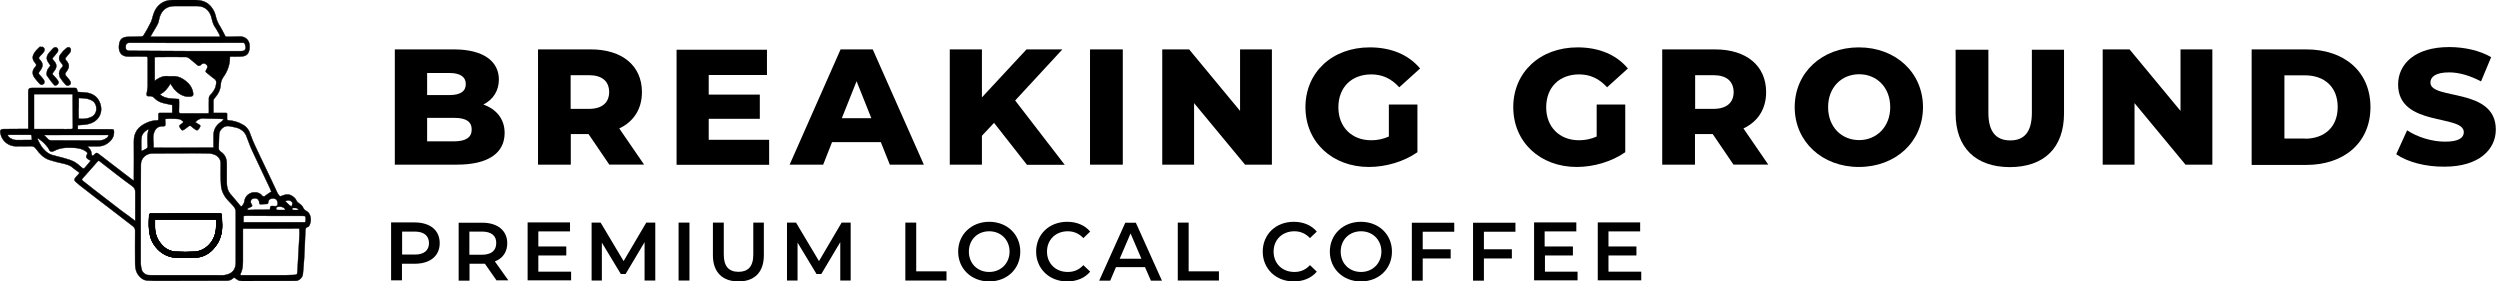 <?xml version="1.0" encoding="utf-8"?>
<!-- Generator: Adobe Illustrator 25.2.3, SVG Export Plug-In . SVG Version: 6.00 Build 0)  -->
<svg version="1.1" id="Layer_1" xmlns="http://www.w3.org/2000/svg" xmlns:xlink="http://www.w3.org/1999/xlink" x="0px" y="0px"
	 viewBox="0 0 1609.6 180.9" style="enable-background:new 0 0 1609.6 180.9;" xml:space="preserve">
<style type="text/css">
	.st0{stroke:#000000;stroke-width:0.25;stroke-linecap:round;stroke-linejoin:round;stroke-miterlimit:10;}
</style>
<g>
	<path class="st0" d="M143,144.6c-0.1-1.9-0.2-3.5-0.2-5.2s-0.1-2-1.9-2h-21.4c-4.1,0-8.3,0-12.2,0.1h-9.8c-0.9,0-1.4,0.2-1.4,1.3
		c-0.1,2.2-0.3,4.4-0.2,6.6s0.3,4.5,0.9,6.8c0.6,2.6,2,4.9,3.6,6.9c3.4,4.2,7.8,6.5,13.2,6.8c4,0.1,7.9,0.1,11.8,0
		c5.4-0.2,9.8-2.7,12.9-6.8C141.8,155,143.1,150,143,144.6z M139.2,145.7c-0.1,4.4-1.4,8.5-4.4,11.7c-2.6,2.8-5.8,4.4-9.5,4.7
		c-4,0.2-8,0.2-11.9,0c-4.1-0.2-7.5-2.1-10-5.4c-2.9-3.5-3.8-7.5-3.7-11.8v-3.6h39.5L139.2,145.7L139.2,145.7z M143,144.6
		c-0.1-1.9-0.2-3.5-0.2-5.2s-0.1-2-1.9-2h-21.4c-4.1,0-8.3,0-12.2,0.1h-9.8c-0.9,0-1.4,0.2-1.4,1.3c-0.1,2.2-0.3,4.4-0.2,6.6
		s0.3,4.5,0.9,6.8c0.6,2.6,2,4.9,3.6,6.9c3.4,4.2,7.8,6.5,13.2,6.8c4,0.1,7.9,0.1,11.8,0c5.4-0.2,9.8-2.7,12.9-6.8
		C141.8,155,143.1,150,143,144.6z M139.2,145.7c-0.1,4.4-1.4,8.5-4.4,11.7c-2.6,2.8-5.8,4.4-9.5,4.7c-4,0.2-8,0.2-11.9,0
		c-4.1-0.2-7.5-2.1-10-5.4c-2.9-3.5-3.8-7.5-3.7-11.8v-3.6h39.5L139.2,145.7L139.2,145.7z M143,144.6c-0.1-1.9-0.2-3.5-0.2-5.2
		s-0.1-2-1.9-2h-21.4c-4.1,0-8.3,0-12.2,0.1h-9.8c-0.9,0-1.4,0.2-1.4,1.3c-0.1,2.2-0.3,4.4-0.2,6.6s0.3,4.5,0.9,6.8
		c0.6,2.6,2,4.9,3.6,6.9c3.4,4.2,7.8,6.5,13.2,6.8c4,0.1,7.9,0.1,11.8,0c5.4-0.2,9.8-2.7,12.9-6.8C141.8,155,143.1,150,143,144.6z
		 M139.2,145.7c-0.1,4.4-1.4,8.5-4.4,11.7c-2.6,2.8-5.8,4.4-9.5,4.7c-4,0.2-8,0.2-11.9,0c-4.1-0.2-7.5-2.1-10-5.4
		c-2.9-3.5-3.8-7.5-3.7-11.8v-3.6h39.5L139.2,145.7L139.2,145.7z M143,144.6c-0.1-1.9-0.2-3.5-0.2-5.2s-0.1-2-1.9-2h-21.4
		c-4.1,0-8.3,0-12.2,0.1h-9.8c-0.9,0-1.4,0.2-1.4,1.3c-0.1,2.2-0.3,4.4-0.2,6.6s0.3,4.5,0.9,6.8c0.6,2.6,2,4.9,3.6,6.9
		c3.4,4.2,7.8,6.5,13.2,6.8c4,0.1,7.9,0.1,11.8,0c5.4-0.2,9.8-2.7,12.9-6.8C141.8,155,143.1,150,143,144.6z M139.2,145.7
		c-0.1,4.4-1.4,8.5-4.4,11.7c-2.6,2.8-5.8,4.4-9.5,4.7c-4,0.2-8,0.2-11.9,0c-4.1-0.2-7.5-2.1-10-5.4c-2.9-3.5-3.8-7.5-3.7-11.8v-3.6
		h39.5L139.2,145.7L139.2,145.7z M143,144.6c-0.1-1.9-0.2-3.5-0.2-5.2s-0.1-2-1.9-2h-21.4c-4.1,0-8.3,0-12.2,0.1h-9.8
		c-0.9,0-1.4,0.2-1.4,1.3c-0.1,2.2-0.3,4.4-0.2,6.6s0.3,4.5,0.9,6.8c0.6,2.6,2,4.9,3.6,6.9c3.4,4.2,7.8,6.5,13.2,6.8
		c4,0.1,7.9,0.1,11.8,0c5.4-0.2,9.8-2.7,12.9-6.8C141.8,155,143.1,150,143,144.6z M139.2,145.7c-0.1,4.4-1.4,8.5-4.4,11.7
		c-2.6,2.8-5.8,4.4-9.5,4.7c-4,0.2-8,0.2-11.9,0c-4.1-0.2-7.5-2.1-10-5.4c-2.9-3.5-3.8-7.5-3.7-11.8v-3.6h39.5L139.2,145.7
		L139.2,145.7z M143,144.6c-0.1-1.9-0.2-3.5-0.2-5.2s-0.1-2-1.9-2h-21.4c-4.1,0-8.3,0-12.2,0.1h-9.8c-0.9,0-1.4,0.2-1.4,1.3
		c-0.1,2.2-0.3,4.4-0.2,6.6s0.3,4.5,0.9,6.8c0.6,2.6,2,4.9,3.6,6.9c3.4,4.2,7.8,6.5,13.2,6.8c4,0.1,7.9,0.1,11.8,0
		c5.4-0.2,9.8-2.7,12.9-6.8C141.8,155,143.1,150,143,144.6z M139.2,145.7c-0.1,4.4-1.4,8.5-4.4,11.7c-2.6,2.8-5.8,4.4-9.5,4.7
		c-4,0.2-8,0.2-11.9,0c-4.1-0.2-7.5-2.1-10-5.4c-2.9-3.5-3.8-7.5-3.7-11.8v-3.6h39.5L139.2,145.7L139.2,145.7z M143,144.6
		c-0.1-1.9-0.2-3.5-0.2-5.2s-0.1-2-1.9-2h-21.4c-4.1,0-8.3,0-12.2,0.1h-9.8c-0.9,0-1.4,0.2-1.4,1.3c-0.1,2.2-0.3,4.4-0.2,6.6
		s0.3,4.5,0.9,6.8c0.6,2.6,2,4.9,3.6,6.9c3.4,4.2,7.8,6.5,13.2,6.8c4,0.1,7.9,0.1,11.8,0c5.4-0.2,9.8-2.7,12.9-6.8
		C141.8,155,143.1,150,143,144.6z M139.2,145.7c-0.1,4.4-1.4,8.5-4.4,11.7c-2.6,2.8-5.8,4.4-9.5,4.7c-4,0.2-8,0.2-11.9,0
		c-4.1-0.2-7.5-2.1-10-5.4c-2.9-3.5-3.8-7.5-3.7-11.8v-3.6h39.5L139.2,145.7L139.2,145.7z M143,144.6c-0.1-1.9-0.2-3.5-0.2-5.2
		s-0.1-2-1.9-2h-21.4c-4.1,0-8.3,0-12.2,0.1h-9.8c-0.9,0-1.4,0.2-1.4,1.3c-0.1,2.2-0.3,4.4-0.2,6.6s0.3,4.5,0.9,6.8
		c0.6,2.6,2,4.9,3.6,6.9c3.4,4.2,7.8,6.5,13.2,6.8c4,0.1,7.9,0.1,11.8,0c5.4-0.2,9.8-2.7,12.9-6.8C141.8,155,143.1,150,143,144.6z
		 M139.2,145.7c-0.1,4.4-1.4,8.5-4.4,11.7c-2.6,2.8-5.8,4.4-9.5,4.7c-4,0.2-8,0.2-11.9,0c-4.1-0.2-7.5-2.1-10-5.4
		c-2.9-3.5-3.8-7.5-3.7-11.8v-3.6h39.5L139.2,145.7L139.2,145.7z M143,144.6c-0.1-1.9-0.2-3.5-0.2-5.2s-0.1-2-1.9-2h-21.4
		c-4.1,0-8.3,0-12.2,0.1h-9.8c-0.9,0-1.4,0.2-1.4,1.3c-0.1,2.2-0.3,4.4-0.2,6.6s0.3,4.5,0.9,6.8c0.6,2.6,2,4.9,3.6,6.9
		c3.4,4.2,7.8,6.5,13.2,6.8c4,0.1,7.9,0.1,11.8,0c5.4-0.2,9.8-2.7,12.9-6.8C141.8,155,143.1,150,143,144.6z M139.2,145.7
		c-0.1,4.4-1.4,8.5-4.4,11.7c-2.6,2.8-5.8,4.4-9.5,4.7c-4,0.2-8,0.2-11.9,0c-4.1-0.2-7.5-2.1-10-5.4c-2.9-3.5-3.8-7.5-3.7-11.8v-3.6
		h39.5L139.2,145.7L139.2,145.7z M143,144.6c-0.1-1.9-0.2-3.5-0.2-5.2s-0.1-2-1.9-2h-21.4c-4.1,0-8.3,0-12.2,0.1h-9.8
		c-0.9,0-1.4,0.2-1.4,1.3c-0.1,2.2-0.3,4.4-0.2,6.6s0.3,4.5,0.9,6.8c0.6,2.6,2,4.9,3.6,6.9c3.4,4.2,7.8,6.5,13.2,6.8
		c4,0.1,7.9,0.1,11.8,0c5.4-0.2,9.8-2.7,12.9-6.8C141.8,155,143.1,150,143,144.6z M139.2,145.7c-0.1,4.4-1.4,8.5-4.4,11.7
		c-2.6,2.8-5.8,4.4-9.5,4.7c-4,0.2-8,0.2-11.9,0c-4.1-0.2-7.5-2.1-10-5.4c-2.9-3.5-3.8-7.5-3.7-11.8v-3.6h39.5L139.2,145.7
		L139.2,145.7z M143,144.6c-0.1-1.9-0.2-3.5-0.2-5.2s-0.1-2-1.9-2h-21.4c-4.1,0-8.3,0-12.2,0.1h-9.8c-0.9,0-1.4,0.2-1.4,1.3
		c-0.1,2.2-0.3,4.4-0.2,6.6s0.3,4.5,0.9,6.8c0.6,2.6,2,4.9,3.6,6.9c3.4,4.2,7.8,6.5,13.2,6.8c4,0.1,7.9,0.1,11.8,0
		c5.4-0.2,9.8-2.7,12.9-6.8C141.8,155,143.1,150,143,144.6z M139.2,145.7c-0.1,4.4-1.4,8.5-4.4,11.7c-2.6,2.8-5.8,4.4-9.5,4.7
		c-4,0.2-8,0.2-11.9,0c-4.1-0.2-7.5-2.1-10-5.4c-2.9-3.5-3.8-7.5-3.7-11.8v-3.6h39.5L139.2,145.7L139.2,145.7z M143,144.6
		c-0.1-1.9-0.2-3.5-0.2-5.2s-0.1-2-1.9-2h-21.4c-4.1,0-8.3,0-12.2,0.1h-9.8c-0.9,0-1.4,0.2-1.4,1.3c-0.1,2.2-0.3,4.4-0.2,6.6
		s0.3,4.5,0.9,6.8c0.6,2.6,2,4.9,3.6,6.9c3.4,4.2,7.8,6.5,13.2,6.8c4,0.1,7.9,0.1,11.8,0c5.4-0.2,9.8-2.7,12.9-6.8
		C141.8,155,143.1,150,143,144.6z M139.2,145.7c-0.1,4.4-1.4,8.5-4.4,11.7c-2.6,2.8-5.8,4.4-9.5,4.7c-4,0.2-8,0.2-11.9,0
		c-4.1-0.2-7.5-2.1-10-5.4c-2.9-3.5-3.8-7.5-3.7-11.8v-3.6h39.5L139.2,145.7L139.2,145.7z M143,144.6c-0.1-1.9-0.2-3.5-0.2-5.2
		s-0.1-2-1.9-2h-21.4c-4.1,0-8.3,0-12.2,0.1h-9.8c-0.9,0-1.4,0.2-1.4,1.3c-0.1,2.2-0.3,4.4-0.2,6.6s0.3,4.5,0.9,6.8
		c0.6,2.6,2,4.9,3.6,6.9c3.4,4.2,7.8,6.5,13.2,6.8c4,0.1,7.9,0.1,11.8,0c5.4-0.2,9.8-2.7,12.9-6.8C141.8,155,143.1,150,143,144.6z
		 M139.2,145.7c-0.1,4.4-1.4,8.5-4.4,11.7c-2.6,2.8-5.8,4.4-9.5,4.7c-4,0.2-8,0.2-11.9,0c-4.1-0.2-7.5-2.1-10-5.4
		c-2.9-3.5-3.8-7.5-3.7-11.8v-3.6h39.5L139.2,145.7L139.2,145.7z M143,144.6c-0.1-1.9-0.2-3.5-0.2-5.2s-0.1-2-1.9-2h-21.4
		c-4.1,0-8.3,0-12.2,0.1h-9.8c-0.9,0-1.4,0.2-1.4,1.3c-0.1,2.2-0.3,4.4-0.2,6.6s0.3,4.5,0.9,6.8c0.6,2.6,2,4.9,3.6,6.9
		c3.4,4.2,7.8,6.5,13.2,6.8c4,0.1,7.9,0.1,11.8,0c5.4-0.2,9.8-2.7,12.9-6.8C141.8,155,143.1,150,143,144.6z M139.2,145.7
		c-0.1,4.4-1.4,8.5-4.4,11.7c-2.6,2.8-5.8,4.4-9.5,4.7c-4,0.2-8,0.2-11.9,0c-4.1-0.2-7.5-2.1-10-5.4c-2.9-3.5-3.8-7.5-3.7-11.8v-3.6
		h39.5L139.2,145.7L139.2,145.7z M143,144.6c-0.1-1.9-0.2-3.5-0.2-5.2s-0.1-2-1.9-2h-21.4c-4.1,0-8.3,0-12.2,0.1h-9.8
		c-0.9,0-1.4,0.2-1.4,1.3c-0.1,2.2-0.3,4.4-0.2,6.6s0.3,4.5,0.9,6.8c0.6,2.6,2,4.9,3.6,6.9c3.4,4.2,7.8,6.5,13.2,6.8
		c4,0.1,7.9,0.1,11.8,0c5.4-0.2,9.8-2.7,12.9-6.8C141.8,155,143.1,150,143,144.6z M139.2,145.7c-0.1,4.4-1.4,8.5-4.4,11.7
		c-2.6,2.8-5.8,4.4-9.5,4.7c-4,0.2-8,0.2-11.9,0c-4.1-0.2-7.5-2.1-10-5.4c-2.9-3.5-3.8-7.5-3.7-11.8v-3.6h39.5L139.2,145.7
		L139.2,145.7z M143,144.6c-0.1-1.9-0.2-3.5-0.2-5.2s-0.1-2-1.9-2h-21.4c-4.1,0-8.3,0-12.2,0.1h-9.8c-0.9,0-1.4,0.2-1.4,1.3
		c-0.1,2.2-0.3,4.4-0.2,6.6s0.3,4.5,0.9,6.8c0.6,2.6,2,4.9,3.6,6.9c3.4,4.2,7.8,6.5,13.2,6.8c4,0.1,7.9,0.1,11.8,0
		c5.4-0.2,9.8-2.7,12.9-6.8C141.8,155,143.1,150,143,144.6z M139.2,145.7c-0.1,4.4-1.4,8.5-4.4,11.7c-2.6,2.8-5.8,4.4-9.5,4.7
		c-4,0.2-8,0.2-11.9,0c-4.1-0.2-7.5-2.1-10-5.4c-2.9-3.5-3.8-7.5-3.7-11.8v-3.6h39.5L139.2,145.7L139.2,145.7z M196.8,135.6
		c-0.6-0.3-1.2-1-1.5-1.6c-0.6-1.5-1.6-2.3-2.8-3.1c-0.7-0.5-1.3-1-1.6-1.7c-0.6-1.4-1.5-2.1-2.6-2.9c-2-1.4-4.1-1.3-6.1-0.5
		s-2,0.9-3.1-0.8c-0.2-0.3-0.5-0.7-0.7-1.2c-1.2-2.5-2.3-5.1-3.6-7.7c-2.5-5.4-5-10.4-7.5-15.7c-2.1-4.7-4.5-9.1-6.1-13.9
		c-0.8-2.7-2.5-5-5-6.3c-2.7-1.6-5.8-2.5-9-2.7c-0.8,0-1-0.3-1-1v-2.9c0.1-0.7-0.2-0.9-0.9-0.9h-7.9v-7.1c-0.1-1,0.2-2,1-2.7
		c2.1-2.3,3.5-5.1,3.7-8.3c0.1-1.7,0.5-3.1,1.5-4.7c2.8-3.8,4.5-8.3,4.4-13c0-0.1,0.1-0.2,0.2-0.5c2,0,4.1,0.1,6.1,0
		c3.8-0.1,5.4-0.8,6.3-4.5c0.2-0.8,0.1-1.7,0.1-2.6c-0.1-3.4-2.7-5.8-6.1-5.8c-2.5,0-5,0.2-7.5,0.2c-0.9,0-1.9,0.2-2.3-0.9
		c-0.9-2-2-3.7-3-5.6c-1.5-2.2-2.5-4.7-3-7.2c-0.5-2.1-1.6-4.1-3-5.8C133,0.8,129.1,0,125.2,0c-4.8,0-9.4-0.1-14.2,0
		c-6.2,0.1-10.5,3.6-12.3,9.4c-0.5,1.6-0.8,3.3-1.5,4.8c-1.4,2.9-3,5.7-4.7,8.5c-0.2,0.3-0.8,0.8-1.3,0.8c-2.8,0.1-5.8,0.2-8.6,0.2
		c-3.7,0-5.4,1.5-5.9,4.8c-0.7,4.4,0.9,8.2,6.6,7.9c3.5-0.1,7,0,10.4,0c1,0,1.4,0.3,1.4,1.4v17.7c0,0.2-0.1,0.6-0.1,0.9
		c-0.1,1.4-0.3,2.6-0.6,4c-0.1,1.2,0.3,1.6,1.5,1.5c1.6-0.2,2.7,0.3,3.8,1.5c1.2,1.2,2.6,2,4.2,2.6c2.1,0.7,4.5,1,7,1.6v5.1h-7.7
		c-0.8-0.1-1.2,0.2-1.2,1v2.9c0.1,0.7-0.2,0.9-0.9,0.9c-2.5,0-4.9,0.7-7,1.7c-5.1,2.3-8,6.1-7.9,11.9c0.1,7.6,0,14.9,0,22.5v2.8
		c-0.9-0.6-1.6-1-2.1-1.5c-6.8-5.2-13.4-10.3-20.2-15.5c-1.6-1.3-1.9-1.2-3.3,0.2c-0.2,0.3-0.7,0.6-1.2,0.8
		c-0.1-0.5-0.5-0.9-0.5-1.4c0-1.4-0.5-2.5-1.5-3.5c-0.3-0.2-0.6-0.7-1-1.3h6.1c2.1,0.1,4.2-0.3,6.1-1.5c2.7-1.7,4.7-4,4.8-7.3
		c0-2.1-0.1-2.2-2.2-2.2H50.1v-2.6c2.2-0.2,4.5-0.2,6.6-0.7c7.5-1.7,10.2-8.4,7.3-14.5c-1.5-3.3-4.4-5.1-7.9-5.7
		c-2-0.3-4-0.3-6.1-0.5c0-0.2-0.1-0.3-0.1-0.6c-0.6-2-0.6-2-2.6-2H20.8c-2.1,0-2.6,0.5-2.6,2.6V83h-2.3c-4.5,0-9,0.1-13.4,0.1
		c-2.1,0-2.7,0.8-2.2,2.9c1,4.9,5.2,8.2,10.2,8.2c3-0.1,6.1,0.1,9.1-0.1c1.9-0.1,2.8,0.6,3.8,2c2.1,2.9,4.7,5.6,8.2,6.8
		c2.6,0.9,5.2,1.5,7.8,2.1c2.5,0.6,5.1,1,7.1,2.7c1.3,1,2.6,2.1,4,3c0.8,0.5,0.6,0.8,0.1,1.4c-0.7,0.7-1.4,1.5-2,2.2
		c-0.9,1.2-0.9,1.9,0.2,2.8c0.8,0.7,1.6,1.3,2.3,2c7.2,5.6,14.3,11.1,21.7,16.7c4.2,3.3,8.5,6.5,12.7,9.8c1,0.8,1.5,1.6,1.5,2.9
		c0,6.9-0.1,13.7,0,20.6c0,2.7,0.3,5.6,2,7.9c1.5,2,3.3,3.4,5.8,3.6c2.6,0.2,5.4,0.2,7.9,0.2c14.3,0,28.8-0.1,43-0.1
		c1.6,0,3-0.3,4.3-1.5c0.6-0.6,0.9-0.5,1.6,0c0.8,0.7,1.7,1.3,2.7,1.5c1.2,0.3,2.3,0.2,3.6,0.2c10.7,0,21.7,0,32.4-0.1
		c2.3,0,4.4-2,4.7-4.3c0.3-3.3,0.6-6.6,0.8-9.9c0.3-6.1,0.6-11.8,0.8-17.8c0-1.2,0.1-2.3,1.6-2.7c0.3-0.1,0.6-0.3,0.8-0.6
		C200.5,143.1,201,137.6,196.8,135.6z M50.7,63.1c3.1,0.1,6.2,0.1,9.1,2c3,2,3.4,8.4-1.2,10.3c-2.6,1.2-5.2,1.3-7.9,1
		C50.7,76.5,50.7,63.1,50.7,63.1z M10.8,90.2c-1.9,0-3.4-0.7-4.8-1.7c-0.5-0.3-0.7-0.9-1-1.4c0.1-0.1,0.1-0.2,0.2-0.3h14
		c0.8-0.1,1.2,0.1,1.2,1c0,0.8,0.1,1.6,0.2,2.3L10.8,90.2L10.8,90.2z M69.9,87c-0.2,1.3-1.2,1.9-2,2.3c-1.7,1.2-3.7,1.2-5.7,1.2
		c-8.6,0-17-0.1-25.5-0.1h-3.6c-1,0-1.9-0.3-2.5-1.2c-0.6-0.8-1.5-1.4-2.3-2.2C28.3,87,69.9,87,69.9,87z M21.9,83.1V60.6h24.9v4.7
		c0,5.4,0.1,10.5,0.1,15.8c0.1,2,0,2-2,2C45.1,83.1,21.9,83.1,21.9,83.1z M47.5,104c-2-1-4.2-1.6-6.3-2.2c-2.5-0.7-5.1-1.3-7.6-2
		c-2.9-0.9-5.1-3-6.9-5.5c-0.9-1.4-1.6-2.8-2.3-4.2c-0.1-0.3-0.1-0.6-0.2-0.9c0-0.1,0.1-0.1,0.2-0.2c2.1,1.4,4.1,3,5.8,5.2
		c0.5,0.6,1,1.2,1.3,1.9c0.8,2,2.2,1.7,3.5,1c4.2-2.3,8.7-2.1,13.3-1.9c2.3,0.2,4.7,0.7,6.6,2c1.5,1,1.7,1.4,0.9,2.7
		c-0.7,1.3,0.1,2,0.9,2.6c0.5,0.3,1,0.6,1.6,0.9c-0.1,0.2-0.2,0.6-0.5,0.8c-1,1.3-2.1,2.5-3.1,3.7c-0.6,0.7-1,0.8-1.9,0.1
		C51.1,106.5,49.4,105,47.5,104z M87.1,142.3c-2.9-2.2-5.7-4.4-8.5-6.3c-6.1-4.7-12.1-9.4-18.3-14.1c-2.3-1.9-4.7-3.6-7-5.5
		c-0.7-0.6-0.7-0.9-0.1-1.6c2.9-3.3,5.9-6.5,8.7-9.8c1.6-1.9,1.5-1.9,3.4-0.3c6.6,5.1,13,10.2,19.8,15.1c1.6,1.2,2,2.2,2,4
		C87.1,123.9,87.1,142.3,87.1,142.3z M188.8,133.9c1.2,0.1,2.5-0.5,3.4,1.3c-1.3,0-2.5,0.1-3.6,0c-0.2-0.1-0.5-0.6-0.7-0.8
		C188.2,134.3,188.4,133.9,188.8,133.9z M188.1,130.3c0.1,0.2,0.2,0.5,0.2,0.7c-0.2,0.7-0.3,1.4-0.6,2c-0.6-0.3-1-0.7-1.5-1
		c-0.8-0.8-1.7-1.6-2.6-2.5C185.6,128.6,187.1,128.9,188.1,130.3z M183.4,134.4c0.1,0.2,0.1,0.5,0.2,0.8h-4.7
		c-0.5,0-0.8-0.3-1.2-0.6c0.1-0.5,0.2-0.9,0.6-1.2C179.6,132.6,182.6,133.2,183.4,134.4z M177.8,128.4c0.9,0.8,1.4,3,0.6,4
		c-0.2,0.2-0.6,0.3-0.8,0.3h-1c-0.8,0-1.9-0.2-2.3,0.1c-0.5,0.3-0.3,1.4-0.5,2.2c-4.9,0-9.8,0-14.5,0.2c-0.1-1.2,0.8-1.3,1.5-1.6
		c1.9-0.9,1.9-0.9,0.9-2.6c-0.8-1.5,0.1-3.1,1.9-3.3c2.1-0.2,3.1,0.7,3.4,3c0.1,0.6,0.2,0.9,0.9,0.8c1.4-0.1,2.8-0.1,4.2-0.2
		c0.2,0,0.6-0.5,0.6-0.8C172.5,127.6,176.3,127.2,177.8,128.4z M100.9,16.7c0.7-1.3,1.2-2.3,1.4-3.7c1-5.4,4-9.1,10.1-9.1h14.5
		c5.2-0.1,8.5,3.5,9.3,7.7c0.5,2,1,4,2.2,5.8c1.2,1.6,2,3.4,3,5.1c0.1,0.2,0.2,0.7,0.3,1.2H96.8C98.4,21,99.5,18.9,100.9,16.7z
		 M83.7,32.7c-2,0-2.8-0.7-2.8-2.2c-0.1-2,0.7-3,2.7-3h9.8c9.8,0.1,19.3,0.1,29.1,0.1c11,0,22.1-0.1,33.1-0.1c0.9,0,1.9-0.1,2.1,1
		c0.5,1.4,0.8,2.7-0.2,3.8c-0.5,0.5-1.4,0.6-2,0.6h-35.9C107.5,32.8,95.6,32.8,83.7,32.7z M102.9,60.8c3.1-1.5,5.2-4,6.8-7
		c0.9,1.3,1.5,2.3,2.2,3.3c2.7,3.1,6.1,5.5,10.4,5.1c2-0.2,2.3-0.7,2-2.6c-0.7-4-3.1-6.5-6.3-8.6c-2.2-1.5-4.7-2.1-7.3-1.9
		c-1,0.1-2.1,0-3.3-0.1c-2.2-0.1-4.2,0.7-6.1,1.9c-0.5,0.2-1,0.7-1.7,1.2V36.8c0.6,0,1.2-0.1,1.7-0.1c6.2,0,12.2-0.1,18.4,0
		c0.8,0,1.7,0.5,2.2,0.9c1.9,1.5,3.5,3,5.4,4.5c0.7,0.5,1.4,0.3,2-0.3c0.9-1,2-1.3,3.1-0.6c1.3,0.8,1.5,2,0.6,3.4
		c-0.9,1.6-0.9,1.5,0.5,2.6c1.6,1.3,3.1,2.6,4.8,3.8c1.4,1.2,0.9,2.6,0.7,4c-0.5,2.6-2,4.5-3.7,6.3c-0.5,0.5-0.8,1.3-0.8,2
		c-0.1,2.8,0,5.7,0,8.5c0,0.3-0.1,0.7-0.1,1.2h-17.9c-1,0-1.3-0.3-1.3-1.3c0.1-2.1,0.1-4.2,0.1-6.3c0-0.5-0.1-1-0.1-1.6
		C111.1,63.4,106.6,63.9,102.9,60.8z M99.4,84.8c1-2.5,2.8-3.6,5.6-3.5c1.2,0,1.6-0.3,1.5-1.6c-0.1-1-0.1-2-0.2-3.1
		c0.9-0.1,1.9-0.2,2.7-0.2c2.1,0.1,4.3,0,6.4,0.3c0.9,0.1,1.9,1,2.6,1.6c0,0-0.1,0.6-0.3,0.8c-0.6,0.6-1.4,0.9-2,1.5
		c-0.1,0.2-0.3,0.7-0.2,0.9c0.3,0.7,0.8,1.4,1.3,2c0.7,0.8,1.4,0.1,2-0.2c0.9-0.6,1.7-1.3,2.5-1.9c0.7-0.5,1.2-0.6,1.9,0
		c0.8,0.8,1.7,1.4,2.6,2c0.8,0.6,1.4,0.7,2-0.2c0.1-0.2,0.3-0.3,0.5-0.6c1-1.5,0.9-1.9-0.6-2.7c-0.6-0.3-1.2-0.7-1.9-1.2
		c1.3-1.7,2.7-2.2,4.5-2.5c2.1,0.1,4.4,0.2,6.5,0.2c2.3,0.1,4.8,0,7.3,0.3c-0.6,0.6-0.9,1.3-1.5,1.6c-3,1.9-4.9,4.5-5.1,8.2
		c-0.1,2.9,0,5.8,0,8.6H98.9C99,91.4,98,88,99.4,84.8z M91.1,88.6c0.3-2.6,2.3-4.3,4.7-5.6c-1.3,3.8-0.8,7.8-0.7,11.5
		c0,0.5-0.5,0.9-0.8,1.2c-1.2,0.6-2.2,1.2-3.3,1.6C91,94.4,90.8,91.5,91.1,88.6z M151.8,168.9c0,5-2.6,7.2-6.1,8
		c-1.7,0.5-3.5,0.3-5.4,0.3H99.8c-1.5,0-2.8,0-4.3-0.1c-1.9-0.1-3.8-1.7-4.3-3.5c-0.3-1.4-0.6-2.7-0.6-4.1v-31.6
		c0-10.5,0.1-21.1,0.1-31.8c-0.1-4.3,3.5-7.3,7.3-7.3c9.8-0.1,19.5-0.1,29.4-0.1c2.5,0,5,0,7.5,0.1c1.3,0.1,2.5,0.5,3.6,0.9
		c2.5,1.3,3.7,3.1,3.6,6.1c-0.1,4.4-0.1,9,0.2,13.3c0.2,3.8,2,7.3,4.7,10.1c1.3,1.5,2.7,2.7,3.8,4.2c0.6,0.8,1,2,1,2.8V168.9
		L151.8,168.9L151.8,168.9z M148.6,125.2c-2-2.2-2.6-5-2.6-7.8v-12.1c0-3.3-1.2-5.9-4-7.7c-0.8-0.6-1.2-1.3-1.2-2.2
		c0.2-2.9,0.1-6.1,0.3-9c0.1-2.6,3.1-6.1,7-5.1c2,0.5,3.8,0.6,5.7,1.4c2.5,1.2,4.2,2.9,5.1,5.6c1.2,3.1,2.3,6.3,3.8,9.4
		c3.6,7.9,7.5,15.6,11.1,23.5c0.3,0.8,0.7,1.7,0.9,2.2c-1.7,1-3.1,2-4.4,3c-0.2,0.1-0.8,0.1-1.2-0.1c-0.6-0.5-1-1.2-1.7-1.6
		c-3.3-2-7.9-0.6-9.5,2.9c-0.2,0.6-0.5,1.2-0.5,1.7c-0.1,1.4-0.8,2.3-1.6,3.4c-0.1,0.1-0.8,0.1-0.9,0
		C152.9,130.3,150.8,127.7,148.6,125.2z M192.8,151.5c-0.5,7.8-0.8,15.5-1.3,23.2c-0.1,1.9-0.3,2.2-2.2,2.3
		c-3.3,0.2-6.5,0.2-9.8,0.2h-22.1c-0.6,0-1.2-0.1-1.7,0c-1,0.1-1.2-0.2-0.8-1c1.7-3.4,1.5-7.1,1.5-10.6V148c0-0.3,0.1-0.6,0.1-0.8
		c12,0,24.1,0,36.2-0.1C192.8,148.6,192.9,150.1,192.8,151.5z M196.8,141.8c0,0.3-0.2,0.7-0.3,1.3h-39.7v-4c0.6-0.1,1.3-0.2,2-0.2
		c12,0.1,24,0.1,35.9,0.1C197,138.9,196.8,139.4,196.8,141.8z M142.7,139.4c0-1.7-0.1-2-1.9-2h-21.4c-4.1,0-8.3,0-12.2,0.1h-9.8
		c-0.9,0-1.4,0.2-1.4,1.3c-0.1,2.2-0.3,4.4-0.2,6.6c0.1,2.2,0.3,4.5,0.9,6.8c0.6,2.6,2,4.9,3.6,6.9c3.4,4.2,7.8,6.5,13.2,6.8
		c4,0.1,7.9,0.1,11.8,0c5.4-0.2,9.8-2.7,12.9-6.8c3.4-4.3,4.7-9.3,4.5-14.5C142.9,142.9,142.7,141.1,142.7,139.4z M139.2,145.7
		c-0.1,4.4-1.4,8.5-4.4,11.7c-2.6,2.8-5.8,4.4-9.5,4.7c-4,0.2-8,0.2-11.9,0c-4.1-0.2-7.5-2.1-10-5.4c-2.9-3.5-3.8-7.5-3.7-11.8v-3.6
		h39.5L139.2,145.7L139.2,145.7z M143,144.6c-0.1-1.9-0.2-3.5-0.2-5.2s-0.1-2-1.9-2h-21.4c-4.1,0-8.3,0-12.2,0.1h-9.8
		c-0.9,0-1.4,0.2-1.4,1.3c-0.1,2.2-0.3,4.4-0.2,6.6s0.3,4.5,0.9,6.8c0.6,2.6,2,4.9,3.6,6.9c3.4,4.2,7.8,6.5,13.2,6.8
		c4,0.1,7.9,0.1,11.8,0c5.4-0.2,9.8-2.7,12.9-6.8C141.8,155,143.1,150,143,144.6z M139.2,145.7c-0.1,4.4-1.4,8.5-4.4,11.7
		c-2.6,2.8-5.8,4.4-9.5,4.7c-4,0.2-8,0.2-11.9,0c-4.1-0.2-7.5-2.1-10-5.4c-2.9-3.5-3.8-7.5-3.7-11.8v-3.6h39.5L139.2,145.7
		L139.2,145.7z M143,144.6c-0.1-1.9-0.2-3.5-0.2-5.2s-0.1-2-1.9-2h-21.4c-4.1,0-8.3,0-12.2,0.1h-9.8c-0.9,0-1.4,0.2-1.4,1.3
		c-0.1,2.2-0.3,4.4-0.2,6.6s0.3,4.5,0.9,6.8c0.6,2.6,2,4.9,3.6,6.9c3.4,4.2,7.8,6.5,13.2,6.8c4,0.1,7.9,0.1,11.8,0
		c5.4-0.2,9.8-2.7,12.9-6.8C141.8,155,143.1,150,143,144.6z M139.2,145.7c-0.1,4.4-1.4,8.5-4.4,11.7c-2.6,2.8-5.8,4.4-9.5,4.7
		c-4,0.2-8,0.2-11.9,0c-4.1-0.2-7.5-2.1-10-5.4c-2.9-3.5-3.8-7.5-3.7-11.8v-3.6h39.5L139.2,145.7L139.2,145.7z M143,144.6
		c-0.1-1.9-0.2-3.5-0.2-5.2s-0.1-2-1.9-2h-21.4c-4.1,0-8.3,0-12.2,0.1h-9.8c-0.9,0-1.4,0.2-1.4,1.3c-0.1,2.2-0.3,4.4-0.2,6.6
		s0.3,4.5,0.9,6.8c0.6,2.6,2,4.9,3.6,6.9c3.4,4.2,7.8,6.5,13.2,6.8c4,0.1,7.9,0.1,11.8,0c5.4-0.2,9.8-2.7,12.9-6.8
		C141.8,155,143.1,150,143,144.6z M139.2,145.7c-0.1,4.4-1.4,8.5-4.4,11.7c-2.6,2.8-5.8,4.4-9.5,4.7c-4,0.2-8,0.2-11.9,0
		c-4.1-0.2-7.5-2.1-10-5.4c-2.9-3.5-3.8-7.5-3.7-11.8v-3.6h39.5L139.2,145.7L139.2,145.7z M143,144.6c-0.1-1.9-0.2-3.5-0.2-5.2
		s-0.1-2-1.9-2h-21.4c-4.1,0-8.3,0-12.2,0.1h-9.8c-0.9,0-1.4,0.2-1.4,1.3c-0.1,2.2-0.3,4.4-0.2,6.6s0.3,4.5,0.9,6.8
		c0.6,2.6,2,4.9,3.6,6.9c3.4,4.2,7.8,6.5,13.2,6.8c4,0.1,7.9,0.1,11.8,0c5.4-0.2,9.8-2.7,12.9-6.8C141.8,155,143.1,150,143,144.6z
		 M139.2,145.7c-0.1,4.4-1.4,8.5-4.4,11.7c-2.6,2.8-5.8,4.4-9.5,4.7c-4,0.2-8,0.2-11.9,0c-4.1-0.2-7.5-2.1-10-5.4
		c-2.9-3.5-3.8-7.5-3.7-11.8v-3.6h39.5L139.2,145.7L139.2,145.7z M143,144.6c-0.1-1.9-0.2-3.5-0.2-5.2s-0.1-2-1.9-2h-21.4
		c-4.1,0-8.3,0-12.2,0.1h-9.8c-0.9,0-1.4,0.2-1.4,1.3c-0.1,2.2-0.3,4.4-0.2,6.6s0.3,4.5,0.9,6.8c0.6,2.6,2,4.9,3.6,6.9
		c3.4,4.2,7.8,6.5,13.2,6.8c4,0.1,7.9,0.1,11.8,0c5.4-0.2,9.8-2.7,12.9-6.8C141.8,155,143.1,150,143,144.6z M139.2,145.7
		c-0.1,4.4-1.4,8.5-4.4,11.7c-2.6,2.8-5.8,4.4-9.5,4.7c-4,0.2-8,0.2-11.9,0c-4.1-0.2-7.5-2.1-10-5.4c-2.9-3.5-3.8-7.5-3.7-11.8v-3.6
		h39.5L139.2,145.7L139.2,145.7z M143,144.6c-0.1-1.9-0.2-3.5-0.2-5.2s-0.1-2-1.9-2h-21.4c-4.1,0-8.3,0-12.2,0.1h-9.8
		c-0.9,0-1.4,0.2-1.4,1.3c-0.1,2.2-0.3,4.4-0.2,6.6s0.3,4.5,0.9,6.8c0.6,2.6,2,4.9,3.6,6.9c3.4,4.2,7.8,6.5,13.2,6.8
		c4,0.1,7.9,0.1,11.8,0c5.4-0.2,9.8-2.7,12.9-6.8C141.8,155,143.1,150,143,144.6z M139.2,145.7c-0.1,4.4-1.4,8.5-4.4,11.7
		c-2.6,2.8-5.8,4.4-9.5,4.7c-4,0.2-8,0.2-11.9,0c-4.1-0.2-7.5-2.1-10-5.4c-2.9-3.5-3.8-7.5-3.7-11.8v-3.6h39.5L139.2,145.7
		L139.2,145.7z M143,144.6c-0.1-1.9-0.2-3.5-0.2-5.2s-0.1-2-1.9-2h-21.4c-4.1,0-8.3,0-12.2,0.1h-9.8c-0.9,0-1.4,0.2-1.4,1.3
		c-0.1,2.2-0.3,4.4-0.2,6.6s0.3,4.5,0.9,6.8c0.6,2.6,2,4.9,3.6,6.9c3.4,4.2,7.8,6.5,13.2,6.8c4,0.1,7.9,0.1,11.8,0
		c5.4-0.2,9.8-2.7,12.9-6.8C141.8,155,143.1,150,143,144.6z M139.2,145.7c-0.1,4.4-1.4,8.5-4.4,11.7c-2.6,2.8-5.8,4.4-9.5,4.7
		c-4,0.2-8,0.2-11.9,0c-4.1-0.2-7.5-2.1-10-5.4c-2.9-3.5-3.8-7.5-3.7-11.8v-3.6h39.5L139.2,145.7L139.2,145.7z M143,144.6
		c-0.1-1.9-0.2-3.5-0.2-5.2s-0.1-2-1.9-2h-21.4c-4.1,0-8.3,0-12.2,0.1h-9.8c-0.9,0-1.4,0.2-1.4,1.3c-0.1,2.2-0.3,4.4-0.2,6.6
		s0.3,4.5,0.9,6.8c0.6,2.6,2,4.9,3.6,6.9c3.4,4.2,7.8,6.5,13.2,6.8c4,0.1,7.9,0.1,11.8,0c5.4-0.2,9.8-2.7,12.9-6.8
		C141.8,155,143.1,150,143,144.6z M139.2,145.7c-0.1,4.4-1.4,8.5-4.4,11.7c-2.6,2.8-5.8,4.4-9.5,4.7c-4,0.2-8,0.2-11.9,0
		c-4.1-0.2-7.5-2.1-10-5.4c-2.9-3.5-3.8-7.5-3.7-11.8v-3.6h39.5L139.2,145.7L139.2,145.7z M143,144.6c-0.1-1.9-0.2-3.5-0.2-5.2
		s-0.1-2-1.9-2h-21.4c-4.1,0-8.3,0-12.2,0.1h-9.8c-0.9,0-1.4,0.2-1.4,1.3c-0.1,2.2-0.3,4.4-0.2,6.6s0.3,4.5,0.9,6.8
		c0.6,2.6,2,4.9,3.6,6.9c3.4,4.2,7.8,6.5,13.2,6.8c4,0.1,7.9,0.1,11.8,0c5.4-0.2,9.8-2.7,12.9-6.8C141.8,155,143.1,150,143,144.6z
		 M139.2,145.7c-0.1,4.4-1.4,8.5-4.4,11.7c-2.6,2.8-5.8,4.4-9.5,4.7c-4,0.2-8,0.2-11.9,0c-4.1-0.2-7.5-2.1-10-5.4
		c-2.9-3.5-3.8-7.5-3.7-11.8v-3.6h39.5L139.2,145.7L139.2,145.7z M143,144.6c-0.1-1.9-0.2-3.5-0.2-5.2s-0.1-2-1.9-2h-21.4
		c-4.1,0-8.3,0-12.2,0.1h-9.8c-0.9,0-1.4,0.2-1.4,1.3c-0.1,2.2-0.3,4.4-0.2,6.6s0.3,4.5,0.9,6.8c0.6,2.6,2,4.9,3.6,6.9
		c3.4,4.2,7.8,6.5,13.2,6.8c4,0.1,7.9,0.1,11.8,0c5.4-0.2,9.8-2.7,12.9-6.8C141.8,155,143.1,150,143,144.6z M139.2,145.7
		c-0.1,4.4-1.4,8.5-4.4,11.7c-2.6,2.8-5.8,4.4-9.5,4.7c-4,0.2-8,0.2-11.9,0c-4.1-0.2-7.5-2.1-10-5.4c-2.9-3.5-3.8-7.5-3.7-11.8v-3.6
		h39.5L139.2,145.7L139.2,145.7z M143,144.6c-0.1-1.9-0.2-3.5-0.2-5.2s-0.1-2-1.9-2h-21.4c-4.1,0-8.3,0-12.2,0.1h-9.8
		c-0.9,0-1.4,0.2-1.4,1.3c-0.1,2.2-0.3,4.4-0.2,6.6s0.3,4.5,0.9,6.8c0.6,2.6,2,4.9,3.6,6.9c3.4,4.2,7.8,6.5,13.2,6.8
		c4,0.1,7.9,0.1,11.8,0c5.4-0.2,9.8-2.7,12.9-6.8C141.8,155,143.1,150,143,144.6z M139.2,145.7c-0.1,4.4-1.4,8.5-4.4,11.7
		c-2.6,2.8-5.8,4.4-9.5,4.7c-4,0.2-8,0.2-11.9,0c-4.1-0.2-7.5-2.1-10-5.4c-2.9-3.5-3.8-7.5-3.7-11.8v-3.6h39.5L139.2,145.7
		L139.2,145.7z M143,144.6c-0.1-1.9-0.2-3.5-0.2-5.2s-0.1-2-1.9-2h-21.4c-4.1,0-8.3,0-12.2,0.1h-9.8c-0.9,0-1.4,0.2-1.4,1.3
		c-0.1,2.2-0.3,4.4-0.2,6.6s0.3,4.5,0.9,6.8c0.6,2.6,2,4.9,3.6,6.9c3.4,4.2,7.8,6.5,13.2,6.8c4,0.1,7.9,0.1,11.8,0
		c5.4-0.2,9.8-2.7,12.9-6.8C141.8,155,143.1,150,143,144.6z M139.2,145.7c-0.1,4.4-1.4,8.5-4.4,11.7c-2.6,2.8-5.8,4.4-9.5,4.7
		c-4,0.2-8,0.2-11.9,0c-4.1-0.2-7.5-2.1-10-5.4c-2.9-3.5-3.8-7.5-3.7-11.8v-3.6h39.5L139.2,145.7L139.2,145.7z M143,144.6
		c-0.1-1.9-0.2-3.5-0.2-5.2s-0.1-2-1.9-2h-21.4c-4.1,0-8.3,0-12.2,0.1h-9.8c-0.9,0-1.4,0.2-1.4,1.3c-0.1,2.2-0.3,4.4-0.2,6.6
		s0.3,4.5,0.9,6.8c0.6,2.6,2,4.9,3.6,6.9c3.4,4.2,7.8,6.5,13.2,6.8c4,0.1,7.9,0.1,11.8,0c5.4-0.2,9.8-2.7,12.9-6.8
		C141.8,155,143.1,150,143,144.6z M139.2,145.7c-0.1,4.4-1.4,8.5-4.4,11.7c-2.6,2.8-5.8,4.4-9.5,4.7c-4,0.2-8,0.2-11.9,0
		c-4.1-0.2-7.5-2.1-10-5.4c-2.9-3.5-3.8-7.5-3.7-11.8v-3.6h39.5L139.2,145.7L139.2,145.7z M143,144.6c-0.1-1.9-0.2-3.5-0.2-5.2
		s-0.1-2-1.9-2h-21.4c-4.1,0-8.3,0-12.2,0.1h-9.8c-0.9,0-1.4,0.2-1.4,1.3c-0.1,2.2-0.3,4.4-0.2,6.6s0.3,4.5,0.9,6.8
		c0.6,2.6,2,4.9,3.6,6.9c3.4,4.2,7.8,6.5,13.2,6.8c4,0.1,7.9,0.1,11.8,0c5.4-0.2,9.8-2.7,12.9-6.8C141.8,155,143.1,150,143,144.6z
		 M139.2,145.7c-0.1,4.4-1.4,8.5-4.4,11.7c-2.6,2.8-5.8,4.4-9.5,4.7c-4,0.2-8,0.2-11.9,0c-4.1-0.2-7.5-2.1-10-5.4
		c-2.9-3.5-3.8-7.5-3.7-11.8v-3.6h39.5L139.2,145.7L139.2,145.7z"/>
	<path class="st0" d="M143,144.6c-0.1-1.9-0.2-3.5-0.2-5.2s-0.1-2-1.9-2h-21.4c-4.1,0-8.3,0-12.2,0.1h-9.8c-0.9,0-1.4,0.2-1.4,1.3
		c-0.1,2.2-0.3,4.4-0.2,6.6s0.3,4.5,0.9,6.8c0.6,2.6,2,4.9,3.6,6.9c3.4,4.2,7.8,6.5,13.2,6.8c4,0.1,7.9,0.1,11.8,0
		c5.4-0.2,9.8-2.7,12.9-6.8C141.8,155,143.1,150,143,144.6z M139.2,145.7c-0.1,4.4-1.4,8.5-4.4,11.7c-2.6,2.8-5.8,4.4-9.5,4.7
		c-4,0.2-8,0.2-11.9,0c-4.1-0.2-7.5-2.1-10-5.4c-2.9-3.5-3.8-7.5-3.7-11.8v-3.6h39.5L139.2,145.7L139.2,145.7z"/>
	<path class="st0" d="M132.7,36.9c0.6,0.3,1.3,0.7,1.9,1.2c2,1.4,3.5,2.9,3.1,5.5c-0.2,1.5,0.1,2.3,1.2,3.1c0.5,0.3,0.9,0.8,1.3,1.2
		c0.7,0.7,1,0.5,1.6-0.2c2.1-2.8,3-6.1,3.4-9.4c0.1-0.7,0-1.2-0.9-1.2C140.3,36.9,136.5,36.9,132.7,36.9z"/>
	<path class="st0" d="M119.8,58c-0.3-1.9-4.1-4.9-6.4-5.2C115,55.4,117,57,119.8,58z"/>
	<path class="st0" d="M105.7,53c-0.1-0.1-0.2-0.2-0.3-0.3c-0.9,0.8-1.9,1.5-2.7,2.2c-2.1,1.7-2.1,1.7-2,2.6
		C102.7,56.4,104.4,55.1,105.7,53z"/>
	<path class="st0" d="M30,47.6c0.1-1.7,0.5-3.1,1.7-4.3c0.8-0.8,0.8-1.4,0.1-2.1c-0.6-0.7-0.9-1.4-1.3-2.1c-0.8-1.9-0.2-3.5,0.9-4.9
		c0.9-1.2,2-2.1,2.8-3.1c0.8-0.8,2-0.9,2.6-0.2c0.8,0.7,0.9,2,0.1,2.8c-0.9,1.2-1.7,2.2-2.7,3.3c-0.7,0.7-0.3,1,0,1.5
		s0.8,0.9,1.2,1.5c1.5,2.2,1,4-1,6.4c-0.8,0.9-0.7,1.5,0.1,2.2c1,1,2,2.1,2.8,3.3c0.7,0.9,0.5,1.9-0.3,2.5c-0.8,0.8-1.9,0.9-2.3,0.1
		c-1.6-1.7-2.9-3.6-4.3-5.6C30,48.5,30,47.9,30,47.6z"/>
	<path class="st0" d="M27.2,30.1c0.3,0.3,1.2,0.6,1.3,1c0.2,0.6,0.2,1.6-0.1,2c-0.7,1.2-1.7,2-2.5,2.9c-1.2,1.4-1.2,1.4,0,2.7
		c1.4,1.5,1.9,3.1,1,5.1c-0.3,0.7-0.8,1.4-1.3,2c-0.9,1.2-0.9,1.6,0.1,2.6c0.8,0.9,1.6,1.7,2.2,2.6c0.9,1,1,2.5,0.1,3.1
		c-0.8,0.7-2,0.6-2.9-0.6c-1-1.2-2-2.2-2.9-3.5c-1.7-2.3-1.5-4.9,0.5-6.9c1-1,0.6-1.9-0.1-2.6c-1.4-1.5-1.9-3.3-1.2-5.1
		c0.9-2.2,2.6-3.7,4.4-5.4C26.3,30.4,26.6,30.4,27.2,30.1z"/>
	<path class="st0" d="M38,47.4c0.1-1.6,0.7-2.9,1.9-4c0.9-0.8,0.7-1.5,0.1-2.1c-0.6-0.7-1-1.3-1.5-2c-0.8-1.6-0.5-3.1,0.5-4.4
		c1-1.4,2.2-2.6,3.5-3.7c1.4-1.3,2.8-0.9,3.1,0.7c0.1,0.6-0.1,1.4-0.5,1.9c-0.8,1-1.6,2-2.5,3c-0.8,0.8-0.6,1.5,0,2.1
		c1.2,1.3,2,2.7,1.6,4.4c-0.3,1.3-1,2.3-1.9,3.5c-0.6,0.8-0.3,1.3,0.1,1.9c0.7,0.8,1.5,1.7,2.1,2.5c0.3,0.3,0.6,0.8,0.8,1.3
		c0.5,0.9,0.3,1.7-0.5,2.2c-0.9,0.7-2,0.5-2.6-0.2c-1.4-1.5-2.5-3-3.7-4.8C38.3,48.9,38.3,48.1,38,47.4z"/>
	<path class="st0" d="M143,144.6c-0.1-1.9-0.2-3.5-0.2-5.2s-0.1-2-1.9-2h-21.4c-4.1,0-8.3,0-12.2,0.1h-9.8c-0.9,0-1.4,0.2-1.4,1.3
		c-0.1,2.2-0.3,4.4-0.2,6.6s0.3,4.5,0.9,6.8c0.6,2.6,2,4.9,3.6,6.9c3.4,4.2,7.8,6.5,13.2,6.8c4,0.1,7.9,0.1,11.8,0
		c5.4-0.2,9.8-2.7,12.9-6.8C141.8,155,143.1,150,143,144.6z M139.2,145.7c-0.1,4.4-1.4,8.5-4.4,11.7c-2.6,2.8-5.8,4.4-9.5,4.7
		c-4,0.2-8,0.2-11.9,0c-4.1-0.2-7.5-2.1-10-5.4c-2.9-3.5-3.8-7.5-3.7-11.8v-3.6h39.5L139.2,145.7L139.2,145.7z"/>
</g>
<g>
	<g>
		<path d="M324.9,85.6c0,12.9-10.5,20.4-30.6,20.4h-40.1V31.8h38c19.5,0,29,8,29,19.4c0,7.1-3.6,12.9-10,16.1
			C319.6,70.3,324.9,76.6,324.9,85.6z M275,46.9v14.3h14.4c7,0,10.5-2.4,10.5-7.1c0-4.6-3.6-7.1-10.5-7.1H275z M303.7,83.4
			c0-5.1-3.7-7.5-11-7.5H275V91h17.7C299.9,90.9,303.7,88.5,303.7,83.4z"/>
		<path d="M378.9,86.3h-11.4V106h-21.1V31.8h34c20.2,0,32.9,10.5,32.9,27.5c0,10.9-5.3,19-14.6,23.4l16,23.3h-22.4L378.9,86.3z
			 M379.1,48.4h-11.7v21.7h11.7c8.7,0,13.1-4.1,13.1-10.9C392.1,52.3,387.7,48.4,379.1,48.4z"/>
		<path d="M495.2,89.8v16.3h-59.6V32h58.2v16.3h-37.5v12.6h32.9v15.6h-32.9V90h38.9V89.8z"/>
		<path d="M567.1,91.5h-31.4L530,106h-21.6l32.8-74.2h20.7l32.9,74.2h-21.9L567.1,91.5z M561,76.1l-9.5-23.8L542,76.1H561z"/>
		<path d="M640,79.1l-7.8,8.3V106h-20.7V31.8h20.7v30.9l28.7-30.9h23.1l-30.4,32.9l31.9,41.4h-24.3L640,79.1z"/>
		<path d="M701.8,31.8h21.1V106h-21.1V31.8z"/>
		<path d="M818.9,31.8V106h-17.3l-32.8-39.6V106h-20.5V31.8h17.3l32.8,39.6V31.8H818.9z"/>
		<path d="M894.1,67.3h18.5V98c-8.7,6.1-20.4,9.5-31.2,9.5c-23.6,0-40.9-16-40.9-38.5s17.3-38.5,41.4-38.5
			c13.9,0,25.1,4.8,32.4,13.6l-13.4,12.1c-5.1-5.6-10.9-8.3-18-8.3c-12.7,0-21.2,8.3-21.2,21.2c0,12.6,8.5,21.2,21.1,21.2
			c3.9,0,7.6-0.7,11.4-2.4V67.3z"/>
		<path d="M1027.9,67.3h18.5V98c-8.7,6.1-20.4,9.5-31.2,9.5c-23.6,0-40.9-16-40.9-38.5s17.3-38.5,41.4-38.5
			c13.9,0,25.1,4.8,32.4,13.6l-13.4,12.1c-5.1-5.6-10.9-8.3-18-8.3c-12.7,0-21.2,8.3-21.2,21.2c0,12.6,8.5,21.2,21.1,21.2
			c3.9,0,7.6-0.7,11.4-2.4V67.3z"/>
		<path d="M1102.7,86.3h-11.4V106h-21.1V31.8h34c20.2,0,32.9,10.5,32.9,27.5c0,10.9-5.3,19-14.6,23.4l16,23.3h-22.4L1102.7,86.3z
			 M1103.1,48.4h-11.7v21.7h11.7c8.7,0,13.1-4.1,13.1-10.9C1116,52.3,1111.7,48.4,1103.1,48.4z"/>
		<path d="M1155.5,69c0-22.2,17.5-38.5,41.3-38.5c23.8,0,41.3,16.3,41.3,38.5c0,22.2-17.5,38.5-41.3,38.5
			C1173.2,107.5,1155.5,91.2,1155.5,69z M1217,69c0-12.9-8.8-21.2-20-21.2c-11.2,0-20,8.3-20,21.2s8.8,21.2,20,21.2
			C1208.2,90.2,1217,81.7,1217,69z"/>
		<path d="M1259.1,73V32h21.1v40.6c0,12.7,5.3,17.8,14.1,17.8c8.7,0,13.9-5.1,13.9-17.8V32h20.7V73c0,22.2-12.9,34.6-35,34.6
			C1272,107.5,1259.1,95.1,1259.1,73z"/>
		<path d="M1424.4,31.8V106h-17.3l-32.8-39.6V106h-20.5V31.8h17.3l32.8,39.6V31.8H1424.4z"/>
		<path d="M1449.7,31.8h35.1c24.6,0,41.4,14.3,41.4,37.2c0,22.7-16.8,37.2-41.4,37.2h-35.1V31.8z M1484,89.3
			c12.6,0,21.1-7.5,21.1-20.4s-8.5-20.4-21.1-20.4h-13.2v40.7H1484z"/>
		<path d="M1542.8,99.3l7-15.4c6.6,4.4,16,7.3,24.4,7.3c8.7,0,12.1-2.4,12.1-6.1c0-11.7-42.3-3.2-42.3-30.7
			c0-13.2,10.9-24.1,32.9-24.1c9.7,0,19.7,2.2,27,6.5l-6.5,15.6c-7.1-3.7-14.1-5.8-20.5-5.8c-8.8,0-12.1,2.9-12.1,6.6
			c0,11.4,42.1,2.9,42.1,30.2c0,12.9-10.9,23.9-32.9,23.9C1561.9,107.5,1549.9,104.3,1542.8,99.3z"/>
	</g>
	<g>
		<path d="M283.1,156.6c0,8.1-6.1,13.2-16,13.2h-8.3v10.7h-7v-37.3h15.3C277,143.3,283.1,148.2,283.1,156.6z M276.2,156.6
			c0-4.8-3.2-7.5-9.2-7.5h-8.1v14.8h8.1C273,164,276.2,161.1,276.2,156.6z"/>
		<path d="M319.8,180.7l-7.6-10.9c-0.5,0-1,0-1.4,0h-8.5v10.9h-7v-37.3h15.3c9.8,0,16,5.1,16,13.2c0,5.6-2.9,9.8-8,11.7l8.7,12.2
			h-7.5V180.7z M310.3,149.1h-8.1V164h8.1c6.1,0,9.2-2.7,9.2-7.5C319.6,151.8,316.4,149.1,310.3,149.1z"/>
		<path d="M367.7,174.7v5.8h-28v-37.3H367v5.8h-20.4v9.7h18v5.8h-18v10.4H367.7z"/>
		<path d="M415,180.7v-24.8l-12.2,20.5h-3.1l-12.2-20.2v24.4h-6.6v-37.3h5.8l14.8,24.8l14.6-24.8h5.8v37.3H415z"/>
		<path d="M436.9,143.3h7v37.3h-7V143.3z"/>
		<path d="M459,164.4v-21.1h7V164c0,7.6,3.4,11,9.5,11c5.9,0,9.5-3.2,9.5-11v-20.7h6.8v21.1c0,10.9-6.1,16.8-16.3,16.8
			C465.1,181.2,459,175.2,459,164.4z"/>
		<path d="M541,180.7v-24.8l-12.2,20.5h-3.1l-12.2-20.2v24.4h-6.8v-37.3h5.8l14.8,24.8l14.6-24.8h5.8v37.3H541z"/>
		<path d="M582.9,143.3h7v31.4h19.5v5.9h-26.5V143.3z"/>
		<path d="M616.9,162c0-11,8.5-19.2,20-19.2c11.5,0,20,8.1,20,19.2s-8.5,19.2-20,19.2C625.4,181.2,616.9,173,616.9,162z M650,162
			c0-7.6-5.6-13.1-13.1-13.1c-7.5,0-13.1,5.4-13.1,13.1s5.6,13.1,13.1,13.1C644.4,175.1,650,169.5,650,162z"/>
		<path d="M667.1,162c0-11.2,8.5-19.2,20-19.2c6.1,0,11.4,2.2,14.8,6.3l-4.4,4.2c-2.7-2.9-6.1-4.4-10-4.4c-7.8,0-13.4,5.4-13.4,13.1
			s5.6,13.1,13.4,13.1c3.9,0,7.3-1.4,10-4.4l4.4,4.2c-3.4,4.1-8.7,6.3-14.8,6.3C675.6,181.2,667.1,173,667.1,162z"/>
		<path d="M737.2,172h-18.7l-3.7,8.7h-7.1l16.8-37.3h6.8l16.8,37.3H741L737.2,172z M734.9,166.6l-7-16.3l-7,16.3H734.9z"/>
		<path d="M758.3,143.3h7v31.4h19.5v5.9h-26.5V143.3z"/>
		<path d="M813,162c0-11.2,8.5-19.2,20-19.2c6.1,0,11.4,2.2,14.8,6.3l-4.4,4.2c-2.7-2.9-6.1-4.4-10-4.4c-7.8,0-13.4,5.4-13.4,13.1
			s5.6,13.1,13.4,13.1c3.9,0,7.3-1.4,10-4.4l4.4,4.2c-3.4,4.1-8.7,6.3-14.8,6.3C821.4,181.2,813,173,813,162z"/>
		<path d="M856.2,162c0-11,8.5-19.2,20-19.2c11.5,0,20,8.1,20,19.2s-8.5,19.2-20,19.2C864.7,181.2,856.2,173,856.2,162z M889.4,162
			c0-7.6-5.6-13.1-13.1-13.1s-13.1,5.4-13.1,13.1s5.6,13.1,13.1,13.1C883.8,175.1,889.4,169.5,889.4,162z"/>
		<path d="M916,149.1v11.4h18v5.9h-18v14.3h-7v-37.3h27.3v5.8H916z"/>
		<path d="M955.4,149.1v11.4h18v5.9h-18v14.3h-7v-37.3h27.3v5.8H955.4z"/>
		<path d="M1015.7,174.7v5.8h-28v-37.3h27.2v5.8h-20.4v9.7h18.2v5.8h-18v10.4H1015.7z"/>
		<path d="M1056.7,174.7v5.8h-28v-37.3h27.3v5.8h-20.4v9.7h18v5.8h-18v10.4H1056.7z"/>
	</g>
</g>
</svg>
